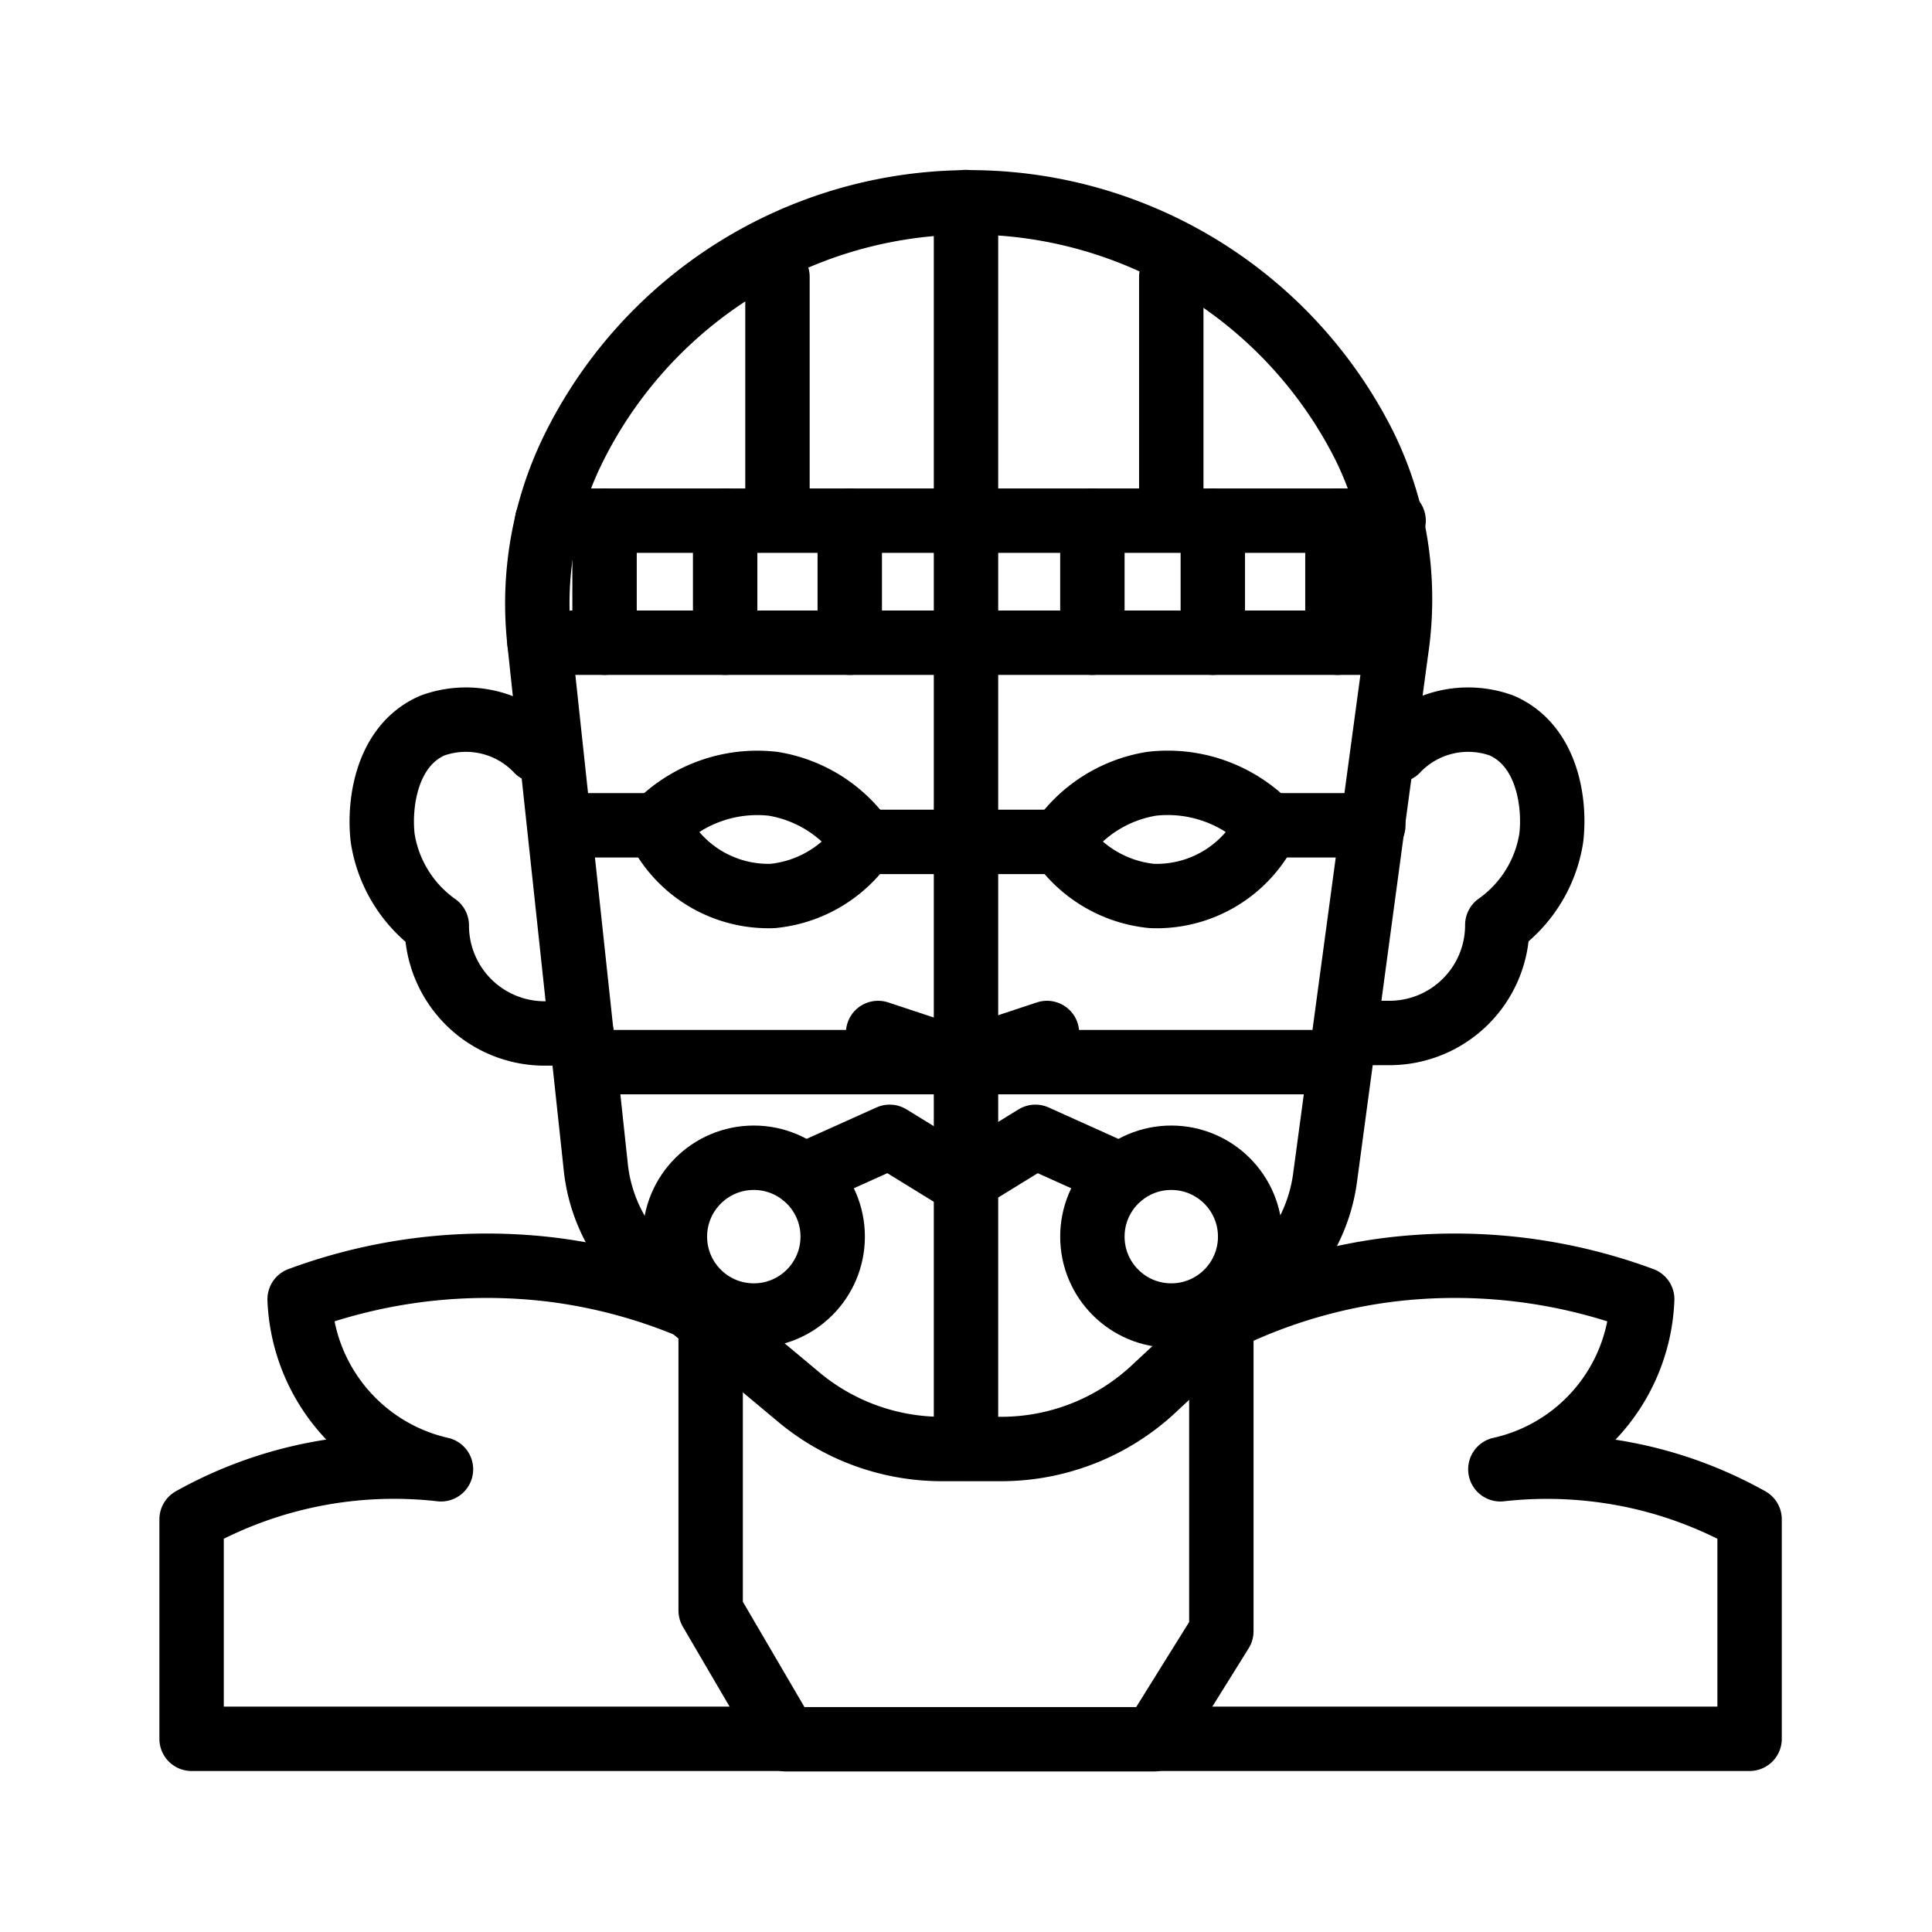 <svg id="Symbols" xmlns="http://www.w3.org/2000/svg" viewBox="0 0 120 120"><defs><style>.cls-1{fill:none;stroke:#000;stroke-linecap:round;stroke-linejoin:round;stroke-width:4px;}</style></defs><path class="cls-1" d="M71.75,108h36.92V94.37a25.71,25.71,0,0,0-6.71-2.6,26,26,0,0,0-8.77-.51A11.27,11.27,0,0,0,102,80.7a33.53,33.53,0,0,0-15.74-1.83,32.69,32.69,0,0,0-9.78,2.84"/><path class="cls-1" d="M33.51,39.92a21.76,21.76,0,0,1,2.08-12,27.44,27.44,0,0,1,49.14-.26,21.57,21.57,0,0,1,2,12.68q-2.22,16.41-4.43,32.83a10.28,10.28,0,0,1-3.2,6.16l-7.51,7A13.89,13.89,0,0,1,62.2,90H58.5a13.87,13.87,0,0,1-8.92-3.25l-9-7.52A10.23,10.23,0,0,1,37,72.44Z"/><path class="cls-1" d="M33.38,46.61a6.11,6.11,0,0,0-6.51-1.55c-2.89,1.25-3.35,4.9-3.1,7a8.18,8.18,0,0,0,3.36,5.42h0a6.7,6.7,0,0,0,6.71,6.71h2.28"/><path class="cls-1" d="M86.75,46.61a6.11,6.11,0,0,1,6.51-1.55c2.89,1.25,3.35,4.9,3.09,7A8.15,8.15,0,0,1,93,57.45h0a6.7,6.7,0,0,1-6.71,6.71H84"/><path class="cls-1" d="M40.81,51.26A8.68,8.68,0,0,1,48,48.68a8.48,8.48,0,0,1,5.68,3.61A7.82,7.82,0,0,1,48,55.65,7.64,7.64,0,0,1,40.81,51.26Z"/><circle class="cls-1" cx="46.82" cy="76.81" r="4.9"/><polyline class="cls-1" points="49.92 73.01 55.26 70.61 59.16 73.01"/><line class="cls-1" x1="54.54" y1="64.16" x2="60" y2="65.97"/><path class="cls-1" d="M78.76,51.26a8.68,8.68,0,0,0-7.22-2.58,8.48,8.48,0,0,0-5.68,3.61,7.82,7.82,0,0,0,5.68,3.36A7.64,7.64,0,0,0,78.76,51.26Z"/><circle class="cls-1" cx="72.75" cy="76.81" r="4.9"/><polyline class="cls-1" points="69.64 73.01 64.31 70.61 60.41 73.01"/><line class="cls-1" x1="65.03" y1="64.16" x2="59.57" y2="65.97"/><line class="cls-1" x1="60" y1="12.55" x2="60" y2="89.97"/><line class="cls-1" x1="33.51" y1="39.92" x2="86.56" y2="39.92"/><line class="cls-1" x1="33.98" y1="32.34" x2="86.56" y2="32.34"/><line class="cls-1" x1="48.29" y1="17.19" x2="48.29" y2="30.87"/><line class="cls-1" x1="72.75" y1="17.19" x2="72.75" y2="30.87"/><line class="cls-1" x1="37.55" y1="32.34" x2="37.55" y2="39.92"/><line class="cls-1" x1="45.04" y1="32.34" x2="45.04" y2="39.92"/><line class="cls-1" x1="52.78" y1="32.34" x2="52.78" y2="39.92"/><line class="cls-1" x1="67.85" y1="32.34" x2="67.85" y2="39.92"/><line class="cls-1" x1="75.33" y1="32.34" x2="75.33" y2="39.92"/><line class="cls-1" x1="83.07" y1="32.34" x2="83.07" y2="39.92"/><line class="cls-1" x1="36.12" y1="51.26" x2="40.81" y2="51.26"/><line class="cls-1" x1="53.71" y1="52.29" x2="65.86" y2="52.29"/><line class="cls-1" x1="78.76" y1="51.26" x2="85.3" y2="51.26"/><line class="cls-1" x1="37.55" y1="65.97" x2="83.14" y2="65.97"/><polyline class="cls-1" points="44.14 81.71 44.14 100.03 48.82 108.03 71.68 108.03 75.86 101.32 75.86 80.7"/><path class="cls-1" d="M48.82,108H11.9V94.37a25.76,25.76,0,0,1,15.49-3.11A11.29,11.29,0,0,1,18.61,80.7a33.53,33.53,0,0,1,15.74-1.83,32.76,32.76,0,0,1,9.79,2.84"/></svg>